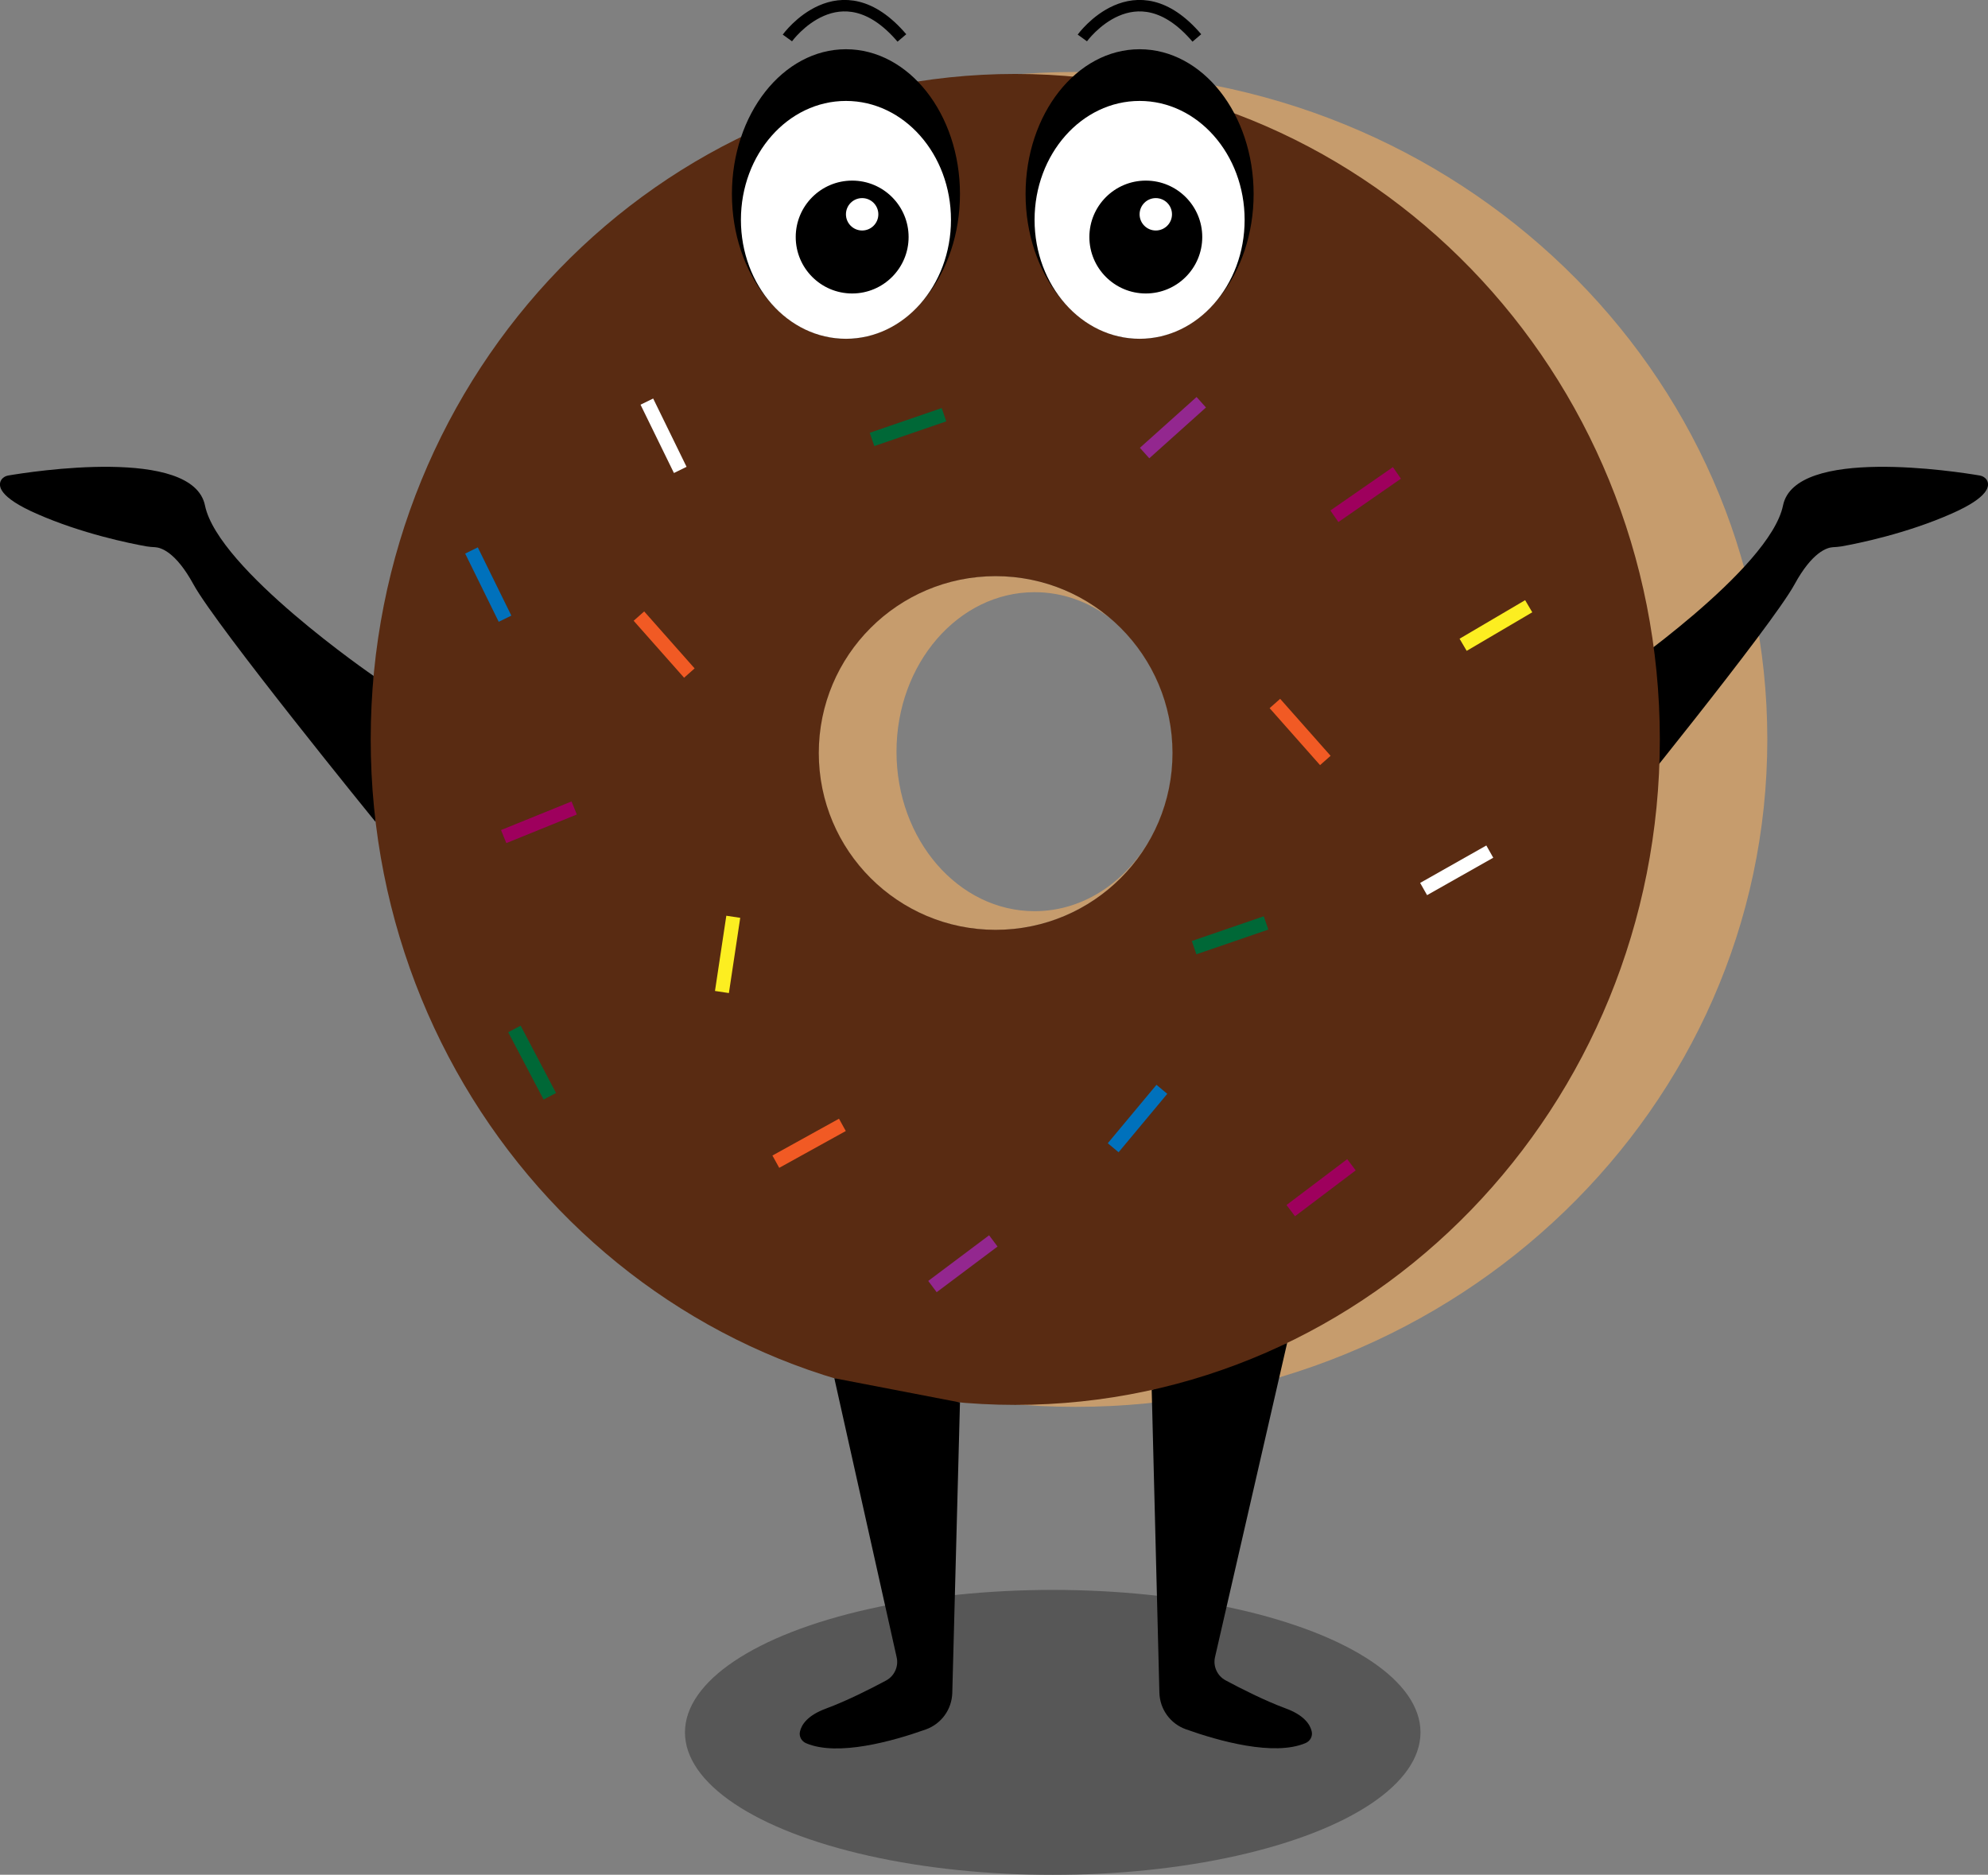 <?xml version="1.0" encoding="utf-8"?>
<!-- Generator: Adobe Illustrator 19.1.0, SVG Export Plug-In . SVG Version: 6.00 Build 0)  -->
<svg version="1.1" id="Layer_1" xmlns="http://www.w3.org/2000/svg" xmlns:xlink="http://www.w3.org/1999/xlink" x="0px" y="0px"
	 viewBox="0 0 1215.2 1146" style="enable-background:new 0 0 1215.2 1146;" xml:space="preserve">
<rect x="0" y="0" width="1215.2" height="1146" fill="#808080" stroke="none"/>
<style type="text/css">
	.st0{opacity:0.8;fill:#4D4D4D;}
	.st1{fill:#C69C6D;}
	.st2{fill:#592B12;}
	.st3{fill:#FFFFFF;}
	.st4{fill:#006837;}
	.st5{fill:#93278F;}
	.st6{fill:#9E005D;}
	.st7{fill:#F15A24;}
	.st8{fill:#0071BC;}
	.st9{fill:#FCEE21;}
	.st10{fill:none;stroke:#000000;stroke-width:7;stroke-miterlimit:10;}
</style>
<ellipse class="st0" cx="643.5" cy="1059" rx="224.8" ry="87.1"/>
<path class="st1" d="M657.4,44c-233.6,0-422.9,182.7-422.9,408s189.4,408,422.9,408s422.9-182.7,422.9-408S890.9,44,657.4,44z
	 M608.8,568.4c-59.7,0-108.1-48.4-108.1-108.1s48.4-108.1,108.1-108.1c59.7,0,108.1,48.4,108.1,108.1S668.5,568.4,608.8,568.4z"/>
<path d="M704,849.6l4.7,185.2c0.3,10.1,6.7,18.9,16.2,22.3c19.9,7.1,53.9,16.7,73.2,8.4c2.8-1.2,4.4-4.2,3.7-7.1
	c-0.9-4.1-4.5-9.9-16-14.1c-12.7-4.7-27.5-12.2-36.6-17.1c-5.1-2.7-7.8-8.6-6.5-14.2l44.1-192.1L704,849.6z"/>
<path d="M228.4,413.2c0,0-95.1-65.2-103.1-104.2c-7.4-36.2-106.4-20.7-120.4-18.3c-1.7,0.3-3.3,1.3-4.2,2.8
	c-2,3.4-1.4,10.4,21.6,20.5c27.6,12.2,57.1,18.2,67.3,20c1.7,0.3,3.5,0.4,5.2,0.5c3.5,0.2,12.6,2.8,23.5,22.8
	c14,25.6,111.3,145.2,111.3,145.2L228.4,413.2z"/>
<path class="st1" d="M632.4,557c-46.6,0-84.4-43.7-84.4-97.5s37.8-97.5,84.4-97.5c17.1,0,32.9,5.8,46.2,15.9
	c-18.9-16.1-43.3-25.7-70-25.7c-59.7,0-108.1,48.4-108.1,108.1c0,59.7,48.4,108.1,108.1,108.1c42.2,0,78.8-24.2,96.6-59.5
	C690.5,537.7,663.4,557,632.4,557z"/>
<path d="M986.8,413.2c0,0,95.1-65.2,103.1-104.2c7.4-36.2,106.4-20.7,120.4-18.3c1.7,0.3,3.3,1.3,4.2,2.8c2,3.4,1.4,10.4-21.6,20.5
	c-27.6,12.2-57.1,18.2-67.3,20c-1.7,0.3-3.5,0.4-5.2,0.5c-3.5,0.2-12.6,2.8-23.5,22.8c-14,25.6-111.3,145.2-111.3,145.2L986.8,413.2
	z"/>
<path class="st2" d="M620.6,45.2c-217.6,0-394,182.1-394,406.8s176.4,406.8,394,406.8s394-182.1,394-406.8S838.2,45.2,620.6,45.2z
	 M608.6,568.4c-59.7,0-108.1-48.4-108.1-108.1s48.4-108.1,108.1-108.1c59.7,0,108.1,48.4,108.1,108.1S668.4,568.4,608.6,568.4z"/>
<rect x="401.5" y="243.2" transform="matrix(0.898 -0.439 0.439 0.898 -75.772 205.253)" class="st3" width="8.6" height="46.5"/>
<rect x="551" y="237.7" transform="matrix(0.325 0.946 -0.946 0.325 621.42 -349.052)" class="st4" width="8.6" height="46.5"/>
<rect x="748.1" y="548.4" transform="matrix(0.325 0.946 -0.946 0.325 1048.155 -325.818)" class="st4" width="8.6" height="46.5"/>
<rect x="712.5" y="237.7" transform="matrix(0.668 0.745 -0.745 0.668 432.561 -446.907)" class="st5" width="8.6" height="46.5"/>
<rect x="830.3" y="278.9" transform="matrix(0.57 0.822 -0.822 0.57 607.424 -555.928)" class="st6" width="8.6" height="46.5"/>
<rect x="790.1" y="424.1" transform="matrix(0.749 -0.663 0.663 0.749 -96.885 639.073)" class="st7" width="8.6" height="46.5"/>
<rect x="401.5" y="370.7" transform="matrix(0.749 -0.663 0.663 0.749 -159.167 368.005)" class="st7" width="8.6" height="46.5"/>
<rect x="803.7" y="702.6" transform="matrix(0.603 0.798 -0.798 0.603 899.551 -356.435)" class="st6" width="8.6" height="46.5"/>
<rect x="691.5" y="660.7" transform="matrix(0.768 0.64 -0.64 0.768 598.687 -286.834)" class="st8" width="8.6" height="46.5"/>
<rect x="440.5" y="560" transform="matrix(0.989 0.149 -0.149 0.989 91.758 -59.692)" class="st9" width="8.6" height="46.5"/>
<rect x="321" y="626.6" transform="matrix(0.885 -0.465 0.465 0.885 -264.801 225.716)" class="st4" width="8.6" height="46.5"/>
<rect x="325.3" y="479.3" transform="matrix(0.376 0.927 -0.927 0.376 671.364 8.153)" class="st6" width="8.6" height="46.5"/>
<rect x="490.4" y="675.7" transform="matrix(0.484 0.875 -0.875 0.484 866.728 -72.277)" class="st7" width="8.6" height="46.5"/>
<rect x="583.7" y="749.1" transform="matrix(0.6 0.8 -0.8 0.6 853.662 -161.295)" class="st5" width="8.6" height="46.5"/>
<rect x="910.4" y="359" transform="matrix(0.507 0.862 -0.862 0.507 780.151 -599.9)" class="st9" width="8.6" height="46.5"/>
<rect x="886.4" y="509.3" transform="matrix(0.492 0.87 -0.87 0.492 915.528 -504.904)" class="st3" width="8.6" height="46.5"/>
<path d="M586.8,857.3l-4.7,177.6c-0.3,10.1-6.7,18.9-16.2,22.3c-19.9,7.1-53.9,16.7-73.2,8.4c-2.8-1.2-4.4-4.2-3.7-7.1
	c0.9-4.1,4.5-9.9,16-14.1c12.7-4.7,27.5-12.2,36.6-17.1c5.1-2.7,7.8-8.6,6.5-14.2L510,842.5L586.8,857.3z"/>
<path class="st10" d="M481.3,23.2c0,0,32.1-44.4,70,0"/>
<path class="st10" d="M661.6,23.2c0,0,32.1-44.4,70,0"/>
<ellipse cx="517.1" cy="118.6" rx="69.7" ry="88.5"/>
<ellipse class="st3" cx="517.1" cy="134.4" rx="64.2" ry="72.7"/>
<circle cx="520.9" cy="144.9" r="34.5"/>
<circle class="st3" cx="527" cy="131" r="9.9"/>
<ellipse cx="696.6" cy="118.6" rx="69.7" ry="88.5"/>
<ellipse class="st3" cx="696.6" cy="134.4" rx="64.2" ry="72.7"/>
<circle cx="700.4" cy="144.9" r="34.5"/>
<circle class="st3" cx="706.5" cy="131" r="9.9"/>
<rect x="294.4" y="334.1" transform="matrix(0.897 -0.441 0.441 0.897 -127.07 168.537)" class="st8" width="8.6" height="46.5"/>
</svg>
